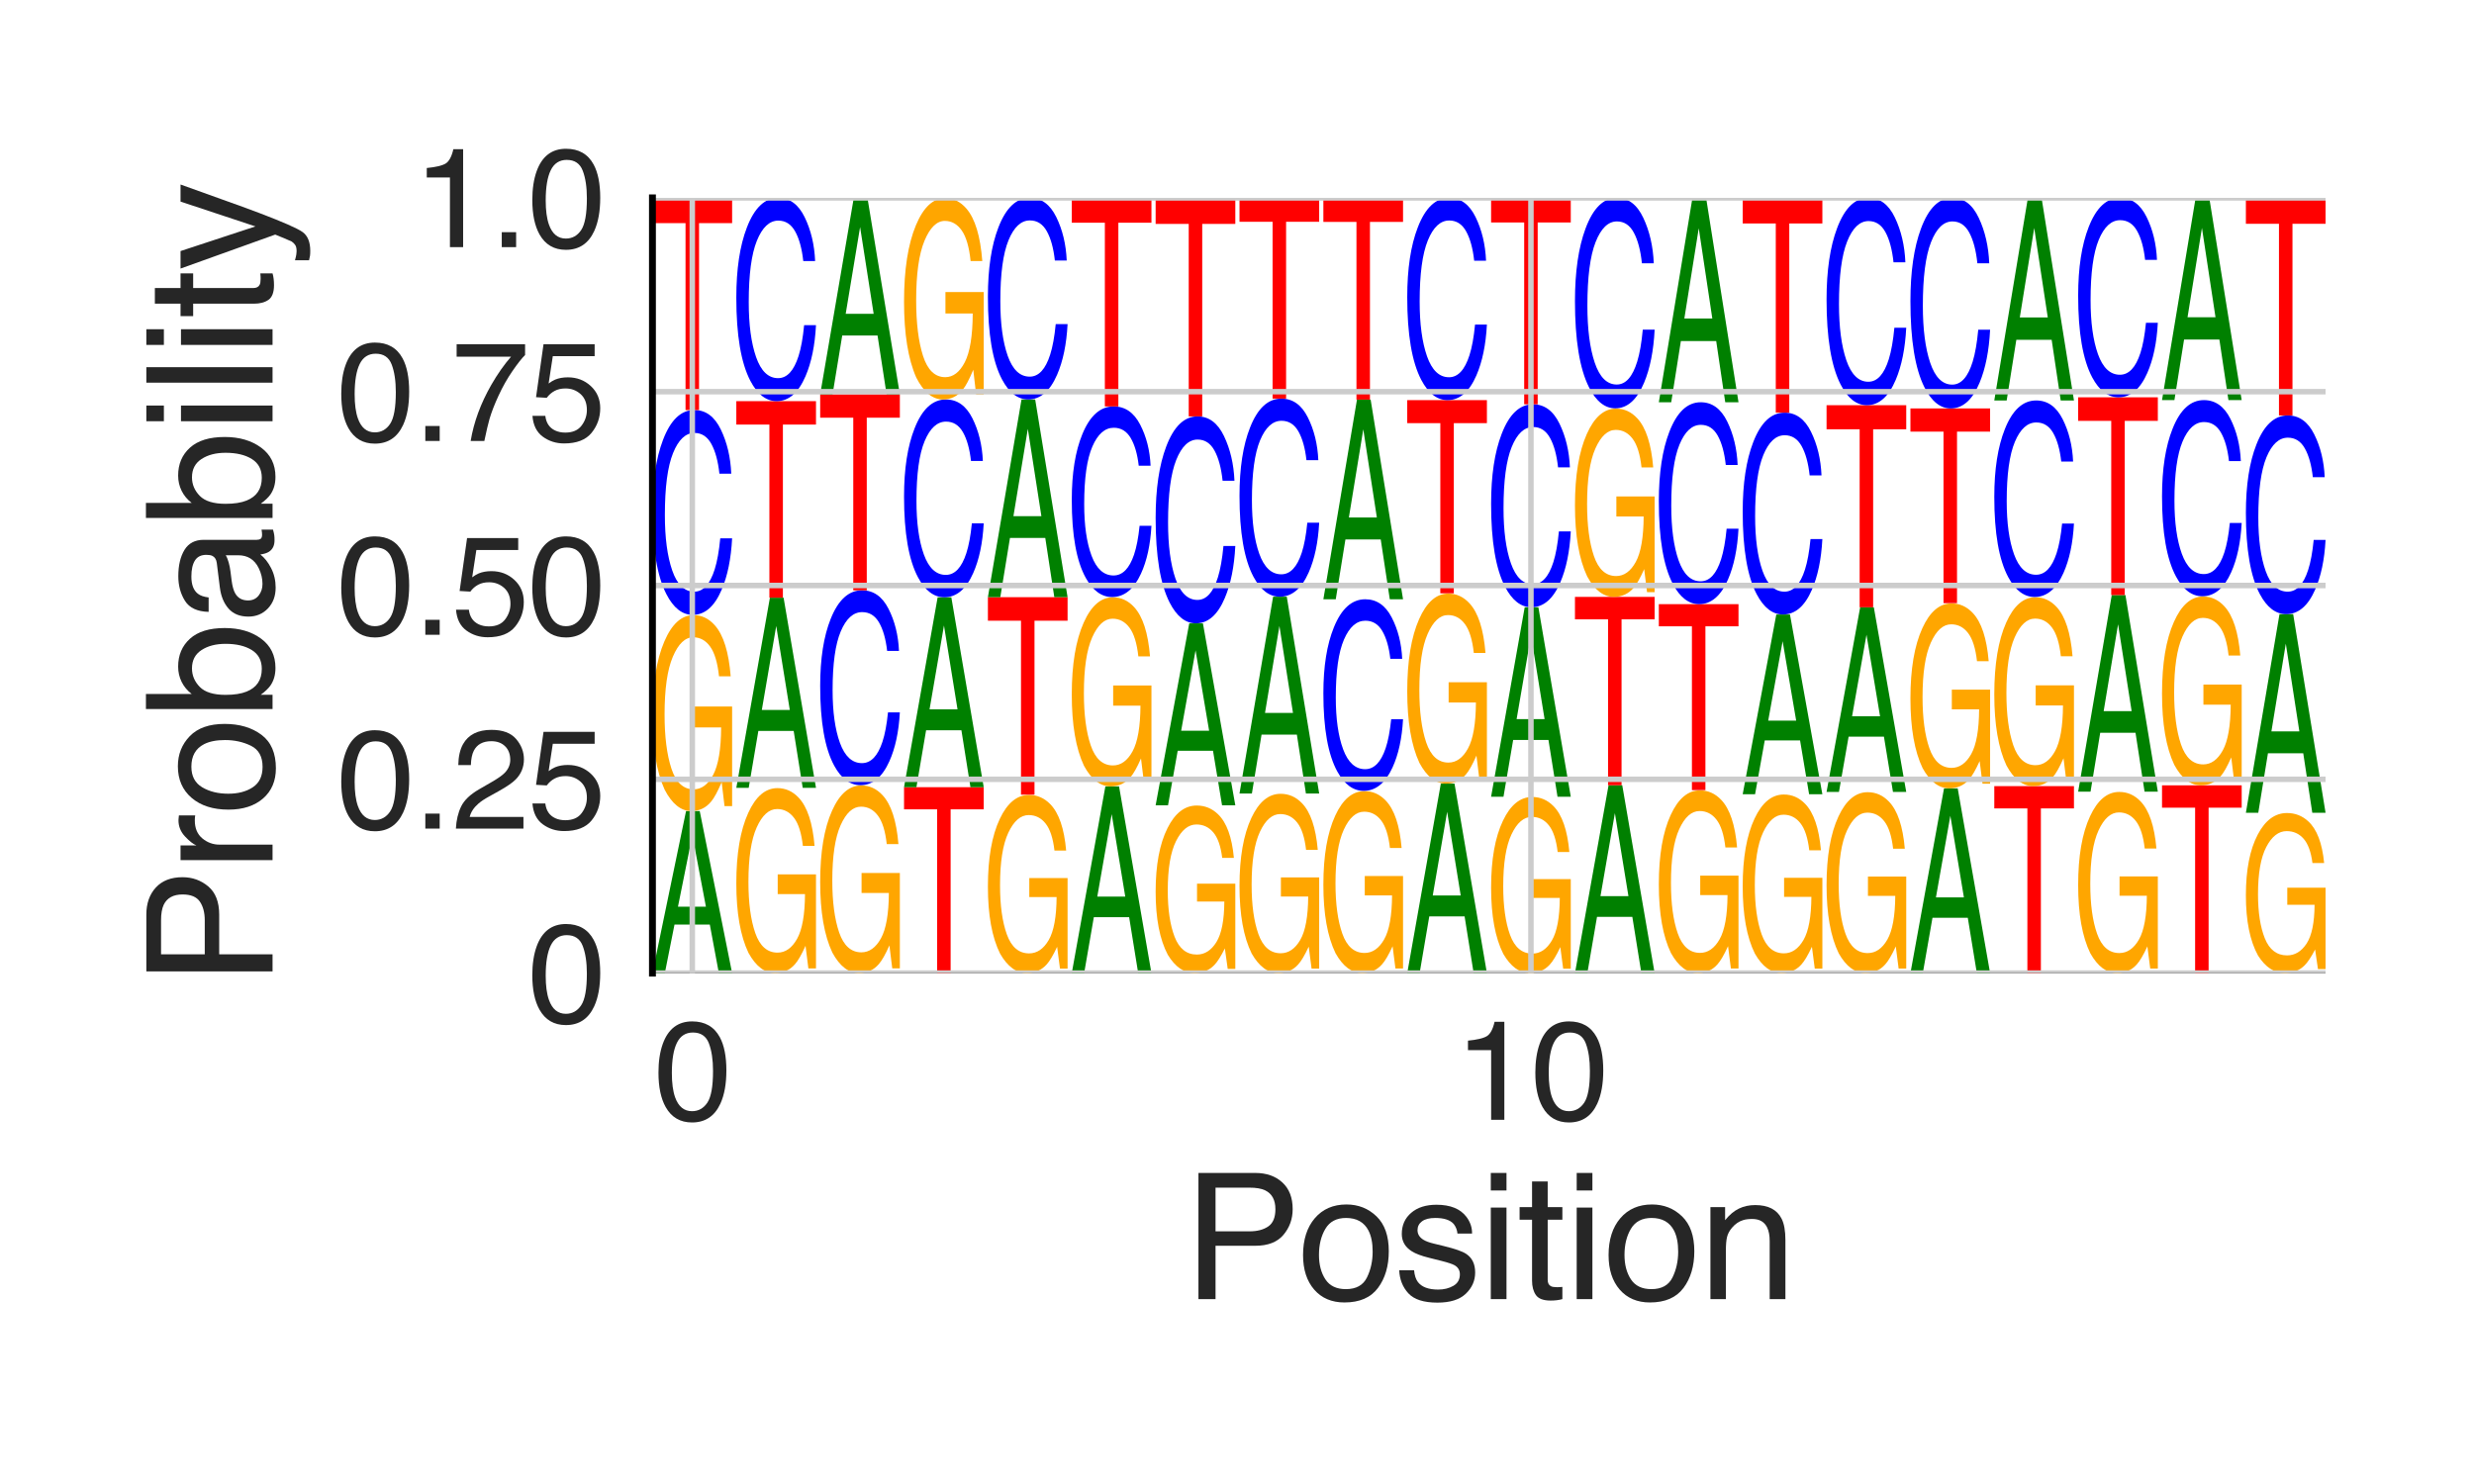 <?xml version="1.0" encoding="utf-8" standalone="no"?>
<!DOCTYPE svg PUBLIC "-//W3C//DTD SVG 1.1//EN"
  "http://www.w3.org/Graphics/SVG/1.1/DTD/svg11.dtd">
<svg height="216pt" version="1.1" viewBox="0 0 360 216" width="360pt" xmlns="http://www.w3.org/2000/svg" xmlns:xlink="http://www.w3.org/1999/xlink">
 <defs>
  <style type="text/css">*{stroke-linecap:butt;stroke-linejoin:round;}</style>
 </defs>
 <g id="figure_1">
  <g id="patch_1">
   <path d="M 0 216 
L 360 216 
L 360 0 
L 0 0 
z
" style="fill:#ffffff;"/>
  </g>
  <g id="axes_1">
   <g id="patch_2">
    <path d="M 94.94 141.64 
L 338.4 141.64 
L 338.4 28.8 
L 94.94 28.8 
z
" style="fill:#ffffff;"/>
   </g>
   <g id="line2d_1">
    <path clip-path="url(#p16cbaf0d40)" d="M 94.94 141.64 
L 338.4 141.64 
" style="fill:none;stroke:#000000;stroke-linecap:round;stroke-width:0.5;"/>
   </g>
   <g id="patch_3">
    <path clip-path="url(#p16cbaf0d40)" d="M 102.722 131.975 
L 100.749 121.555 
L 98.653 131.975 
L 102.722 131.975 
z
M 99.83 118.051 
L 101.819 118.051 
L 106.533 141.64 
L 104.603 141.64 
L 103.288 134.575 
L 98.149 134.575 
L 96.743 141.64 
L 94.94 141.64 
L 99.83 118.051 
z
M 100.741 118.051 
L 100.741 118.051 
z
" style="fill:#008000;"/>
   </g>
   <g id="patch_4">
    <path clip-path="url(#p16cbaf0d40)" d="M 100.919 89.535 
Q 102.708 89.535 104.012 91.011 
Q 105.903 93.13 106.326 98.442 
L 104.626 98.442 
Q 104.314 95.473 103.338 94.115 
Q 102.362 92.758 100.875 92.758 
Q 99.114 92.758 97.909 95.585 
Q 96.704 98.407 96.704 103.996 
Q 96.704 108.825 97.696 111.859 
Q 98.691 114.893 100.936 114.893 
Q 102.655 114.893 103.783 112.768 
Q 104.911 110.637 104.936 105.874 
L 100.963 105.874 
L 100.963 102.834 
L 106.533 102.834 
L 106.533 117.331 
L 105.428 117.331 
L 105.013 113.842 
Q 104.142 115.89 103.468 116.687 
Q 102.334 118.051 100.59 118.051 
Q 98.337 118.051 96.712 114.934 
Q 94.94 111.021 94.94 104.197 
Q 94.94 97.391 96.668 93.372 
Q 98.31 89.535 100.919 89.535 
z
M 100.634 89.494 
L 100.634 89.494 
z
" style="fill:#ffa600;"/>
   </g>
   <g id="patch_5">
    <path clip-path="url(#p16cbaf0d40)" d="M 101.036 59.679 
Q 103.518 59.679 104.888 62.515 
Q 106.257 65.346 106.408 68.947 
L 104.683 68.947 
Q 104.389 66.215 103.513 64.618 
Q 102.636 63.015 101.053 63.015 
Q 99.122 63.015 97.935 65.956 
Q 96.748 68.891 96.748 74.959 
Q 96.748 79.936 97.818 83.031 
Q 98.892 86.121 101.019 86.121 
Q 102.974 86.121 103.999 82.865 
Q 104.54 81.15 104.808 78.351 
L 106.533 78.351 
Q 106.303 82.821 105.004 85.849 
Q 103.447 89.494 100.805 89.494 
Q 98.527 89.494 96.979 86.503 
Q 94.94 82.556 94.94 74.306 
Q 94.94 68.047 96.472 64.038 
Q 98.126 59.679 101.036 59.679 
z
M 100.68 59.679 
L 100.68 59.679 
z
" style="fill:#0000ff;"/>
   </g>
   <g id="patch_6">
    <path clip-path="url(#p16cbaf0d40)" d="M 106.533 28.8 
L 106.533 32.479 
L 101.719 32.479 
L 101.719 59.679 
L 99.755 59.679 
L 99.755 32.479 
L 94.94 32.479 
L 94.94 28.8 
L 106.533 28.8 
z
" style="fill:#ff0000;"/>
   </g>
   <g id="patch_7">
    <path clip-path="url(#p16cbaf0d40)" d="M 113.123 114.713 
Q 114.911 114.713 116.216 116.107 
Q 118.107 118.108 118.53 123.124 
L 116.829 123.124 
Q 116.517 120.32 115.541 119.038 
Q 114.566 117.756 113.078 117.756 
Q 111.318 117.756 110.112 120.426 
Q 108.907 123.091 108.907 128.369 
Q 108.907 132.928 109.899 135.793 
Q 110.895 138.658 113.139 138.658 
Q 114.859 138.658 115.986 136.651 
Q 117.114 134.639 117.139 130.141 
L 113.167 130.141 
L 113.167 127.271 
L 118.737 127.271 
L 118.737 140.96 
L 117.631 140.96 
L 117.216 137.666 
Q 116.346 139.6 115.671 140.352 
Q 114.538 141.64 112.794 141.64 
Q 110.541 141.64 108.915 138.697 
Q 107.144 135.002 107.144 128.558 
Q 107.144 122.132 108.871 118.336 
Q 110.513 114.713 113.123 114.713 
z
M 112.838 114.674 
L 112.838 114.674 
z
" style="fill:#ffa600;"/>
   </g>
   <g id="patch_8">
    <path clip-path="url(#p16cbaf0d40)" d="M 114.925 103.334 
L 112.953 91.107 
L 110.856 103.334 
L 114.925 103.334 
z
M 112.033 86.996 
L 114.023 86.996 
L 118.737 114.674 
L 116.807 114.674 
L 115.491 106.385 
L 110.352 106.385 
L 108.946 114.674 
L 107.144 114.674 
L 112.033 86.996 
z
M 112.944 86.996 
L 112.944 86.996 
z
" style="fill:#008000;"/>
   </g>
   <g id="patch_9">
    <path clip-path="url(#p16cbaf0d40)" d="M 118.737 58.39 
L 118.737 61.798 
L 113.922 61.798 
L 113.922 86.996 
L 111.958 86.996 
L 111.958 61.798 
L 107.144 61.798 
L 107.144 58.39 
L 118.737 58.39 
z
" style="fill:#ff0000;"/>
   </g>
   <g id="patch_10">
    <path clip-path="url(#p16cbaf0d40)" d="M 113.239 28.8 
Q 115.722 28.8 117.091 31.615 
Q 118.461 34.424 118.612 37.998 
L 116.886 37.998 
Q 116.593 35.287 115.716 33.702 
Q 114.839 32.111 113.256 32.111 
Q 111.326 32.111 110.139 35.03 
Q 108.951 37.943 108.951 43.965 
Q 108.951 48.904 110.022 51.976 
Q 111.095 55.042 113.222 55.042 
Q 115.178 55.042 116.203 51.811 
Q 116.744 50.11 117.012 47.331 
L 118.737 47.331 
Q 118.506 51.768 117.208 54.773 
Q 115.651 58.39 113.009 58.39 
Q 110.731 58.39 109.182 55.422 
Q 107.144 51.505 107.144 43.316 
Q 107.144 37.105 108.675 33.127 
Q 110.329 28.8 113.239 28.8 
z
M 112.883 28.8 
L 112.883 28.8 
z
" style="fill:#0000ff;"/>
   </g>
   <g id="patch_11">
    <path clip-path="url(#p16cbaf0d40)" d="M 125.326 114.324 
Q 127.115 114.324 128.419 115.738 
Q 130.31 117.768 130.733 122.857 
L 129.033 122.857 
Q 128.721 120.013 127.745 118.712 
Q 126.769 117.412 125.282 117.412 
Q 123.521 117.412 122.316 120.12 
Q 121.111 122.823 121.111 128.177 
Q 121.111 132.802 122.103 135.709 
Q 123.098 138.615 125.343 138.615 
Q 127.062 138.615 128.19 136.579 
Q 129.318 134.538 129.343 129.975 
L 125.37 129.975 
L 125.37 127.063 
L 130.94 127.063 
L 130.94 140.95 
L 129.835 140.95 
L 129.42 137.609 
Q 128.549 139.571 127.875 140.334 
Q 126.741 141.64 124.997 141.64 
Q 122.744 141.64 121.119 138.655 
Q 119.347 134.906 119.347 128.37 
Q 119.347 121.85 121.075 118 
Q 122.717 114.324 125.326 114.324 
z
M 125.041 114.285 
L 125.041 114.285 
z
" style="fill:#ffa600;"/>
   </g>
   <g id="patch_12">
    <path clip-path="url(#p16cbaf0d40)" d="M 125.443 85.922 
Q 127.925 85.922 129.295 88.62 
Q 130.664 91.313 130.815 94.739 
L 129.09 94.739 
Q 128.796 92.14 127.92 90.621 
Q 127.043 89.095 125.46 89.095 
Q 123.529 89.095 122.342 91.894 
Q 121.155 94.686 121.155 100.458 
Q 121.155 105.192 122.225 108.137 
Q 123.299 111.076 125.426 111.076 
Q 127.381 111.076 128.406 107.979 
Q 128.947 106.348 129.215 103.685 
L 130.94 103.685 
Q 130.71 107.938 129.411 110.818 
Q 127.854 114.285 125.212 114.285 
Q 122.934 114.285 121.386 111.44 
Q 119.347 107.685 119.347 99.836 
Q 119.347 93.882 120.879 90.069 
Q 122.533 85.922 125.443 85.922 
z
M 125.087 85.922 
L 125.087 85.922 
z
" style="fill:#0000ff;"/>
   </g>
   <g id="patch_13">
    <path clip-path="url(#p16cbaf0d40)" d="M 130.94 57.398 
L 130.94 60.797 
L 126.126 60.797 
L 126.126 85.922 
L 124.162 85.922 
L 124.162 60.797 
L 119.347 60.797 
L 119.347 57.398 
L 130.94 57.398 
z
" style="fill:#ff0000;"/>
   </g>
   <g id="patch_14">
    <path clip-path="url(#p16cbaf0d40)" d="M 127.129 45.681 
L 125.156 33.048 
L 123.06 45.681 
L 127.129 45.681 
z
M 124.237 28.8 
L 126.226 28.8 
L 130.94 57.398 
L 129.01 57.398 
L 127.695 48.833 
L 122.556 48.833 
L 121.15 57.398 
L 119.347 57.398 
L 124.237 28.8 
z
M 125.148 28.8 
L 125.148 28.8 
z
" style="fill:#008000;"/>
   </g>
   <g id="patch_15">
    <path clip-path="url(#p16cbaf0d40)" d="M 143.144 114.572 
L 143.144 117.797 
L 138.329 117.797 
L 138.329 141.64 
L 136.365 141.64 
L 136.365 117.797 
L 131.551 117.797 
L 131.551 114.572 
L 143.144 114.572 
z
" style="fill:#ff0000;"/>
   </g>
   <g id="patch_16">
    <path clip-path="url(#p16cbaf0d40)" d="M 139.332 103.248 
L 137.36 91.04 
L 135.263 103.248 
L 139.332 103.248 
z
M 136.44 86.934 
L 138.43 86.934 
L 143.144 114.572 
L 141.214 114.572 
L 139.898 106.294 
L 134.759 106.294 
L 133.353 114.572 
L 131.551 114.572 
L 136.44 86.934 
z
M 137.351 86.934 
L 137.351 86.934 
z
" style="fill:#008000;"/>
   </g>
   <g id="patch_17">
    <path clip-path="url(#p16cbaf0d40)" d="M 137.646 58.144 
Q 140.129 58.144 141.498 60.883 
Q 142.868 63.616 143.019 67.094 
L 141.293 67.094 
Q 141 64.456 140.123 62.914 
Q 139.246 61.366 137.663 61.366 
Q 135.733 61.366 134.546 64.206 
Q 133.358 67.04 133.358 72.899 
Q 133.358 77.705 134.429 80.694 
Q 135.502 83.677 137.629 83.677 
Q 139.585 83.677 140.61 80.533 
Q 141.151 78.878 141.419 76.174 
L 143.144 76.174 
Q 142.913 80.491 141.615 83.415 
Q 140.058 86.934 137.416 86.934 
Q 135.138 86.934 133.589 84.046 
Q 131.551 80.235 131.551 72.268 
Q 131.551 66.224 133.082 62.354 
Q 134.736 58.144 137.646 58.144 
z
M 137.29 58.144 
L 137.29 58.144 
z
" style="fill:#0000ff;"/>
   </g>
   <g id="patch_18">
    <path clip-path="url(#p16cbaf0d40)" d="M 137.53 28.842 
Q 139.318 28.842 140.623 30.359 
Q 142.514 32.536 142.937 37.995 
L 141.237 37.995 
Q 140.924 34.944 139.948 33.549 
Q 138.973 32.154 137.485 32.154 
Q 135.725 32.154 134.519 35.059 
Q 133.314 37.959 133.314 43.703 
Q 133.314 48.664 134.306 51.782 
Q 135.302 54.899 137.546 54.899 
Q 139.266 54.899 140.393 52.716 
Q 141.521 50.526 141.546 45.631 
L 137.574 45.631 
L 137.574 42.508 
L 143.144 42.508 
L 143.144 57.404 
L 142.038 57.404 
L 141.624 53.82 
Q 140.753 55.924 140.078 56.743 
Q 138.945 58.144 137.201 58.144 
Q 134.948 58.144 133.322 54.942 
Q 131.551 50.92 131.551 43.909 
Q 131.551 36.915 133.278 32.785 
Q 134.92 28.842 137.53 28.842 
z
M 137.245 28.8 
L 137.245 28.8 
z
" style="fill:#ffa600;"/>
   </g>
   <g id="patch_19">
    <path clip-path="url(#p16cbaf0d40)" d="M 149.733 115.705 
Q 151.522 115.705 152.826 117.047 
Q 154.717 118.974 155.14 123.806 
L 153.44 123.806 
Q 153.128 121.105 152.152 119.871 
Q 151.176 118.636 149.689 118.636 
Q 147.928 118.636 146.723 121.207 
Q 145.518 123.774 145.518 128.858 
Q 145.518 133.249 146.51 136.008 
Q 147.505 138.768 149.75 138.768 
Q 151.469 138.768 152.597 136.835 
Q 153.725 134.897 153.75 130.565 
L 149.777 130.565 
L 149.777 127.8 
L 155.347 127.8 
L 155.347 140.985 
L 154.242 140.985 
L 153.827 137.812 
Q 152.956 139.675 152.282 140.4 
Q 151.148 141.64 149.404 141.64 
Q 147.151 141.64 145.526 138.805 
Q 143.754 135.246 143.754 129.04 
Q 143.754 122.85 145.482 119.194 
Q 147.124 115.705 149.733 115.705 
z
M 149.448 115.667 
L 149.448 115.667 
z
" style="fill:#ffa600;"/>
   </g>
   <g id="patch_20">
    <path clip-path="url(#p16cbaf0d40)" d="M 155.347 86.921 
L 155.347 90.346 
L 150.533 90.346 
L 150.533 115.667 
L 148.569 115.667 
L 148.569 90.346 
L 143.754 90.346 
L 143.754 86.921 
L 155.347 86.921 
z
" style="fill:#ff0000;"/>
   </g>
   <g id="patch_21">
    <path clip-path="url(#p16cbaf0d40)" d="M 151.536 75.13 
L 149.563 62.417 
L 147.467 75.13 
L 151.536 75.13 
z
M 148.644 58.142 
L 150.633 58.142 
L 155.347 86.921 
L 153.418 86.921 
L 152.102 78.302 
L 146.963 78.302 
L 145.557 86.921 
L 143.754 86.921 
L 148.644 58.142 
z
M 149.555 58.142 
L 149.555 58.142 
z
" style="fill:#008000;"/>
   </g>
   <g id="patch_22">
    <path clip-path="url(#p16cbaf0d40)" d="M 149.85 28.8 
Q 152.332 28.8 153.702 31.592 
Q 155.071 34.377 155.222 37.921 
L 153.497 37.921 
Q 153.204 35.233 152.327 33.661 
Q 151.45 32.083 149.867 32.083 
Q 147.936 32.083 146.749 34.978 
Q 145.562 37.867 145.562 43.838 
Q 145.562 48.736 146.632 51.782 
Q 147.706 54.822 149.833 54.822 
Q 151.789 54.822 152.813 51.618 
Q 153.354 49.931 153.622 47.176 
L 155.347 47.176 
Q 155.117 51.576 153.818 54.555 
Q 152.261 58.142 149.619 58.142 
Q 147.341 58.142 145.793 55.199 
Q 143.754 51.315 143.754 43.195 
Q 143.754 37.035 145.286 33.091 
Q 146.94 28.8 149.85 28.8 
z
M 149.494 28.8 
L 149.494 28.8 
z
" style="fill:#0000ff;"/>
   </g>
   <g id="patch_23">
    <path clip-path="url(#p16cbaf0d40)" d="M 163.739 130.503 
L 161.767 118.496 
L 159.67 130.503 
L 163.739 130.503 
z
M 160.847 114.458 
L 162.837 114.458 
L 167.551 141.64 
L 165.621 141.64 
L 164.305 133.499 
L 159.166 133.499 
L 157.76 141.64 
L 155.958 141.64 
L 160.847 114.458 
z
M 161.758 114.458 
L 161.758 114.458 
z
" style="fill:#008000;"/>
   </g>
   <g id="patch_24">
    <path clip-path="url(#p16cbaf0d40)" d="M 161.937 86.94 
Q 163.725 86.94 165.03 88.365 
Q 166.921 90.409 167.344 95.536 
L 165.644 95.536 
Q 165.331 92.671 164.355 91.361 
Q 163.38 90.051 161.892 90.051 
Q 160.132 90.051 158.926 92.779 
Q 157.721 95.502 157.721 100.896 
Q 157.721 105.555 158.714 108.483 
Q 159.709 111.411 161.953 111.411 
Q 163.673 111.411 164.8 109.36 
Q 165.928 107.304 165.953 102.707 
L 161.981 102.707 
L 161.981 99.774 
L 167.551 99.774 
L 167.551 113.763 
L 166.445 113.763 
L 166.031 110.397 
Q 165.16 112.374 164.485 113.143 
Q 163.352 114.458 161.608 114.458 
Q 159.355 114.458 157.729 111.451 
Q 155.958 107.674 155.958 101.09 
Q 155.958 94.522 157.685 90.643 
Q 159.327 86.94 161.937 86.94 
z
M 161.652 86.901 
L 161.652 86.901 
z
" style="fill:#ffa600;"/>
   </g>
   <g id="patch_25">
    <path clip-path="url(#p16cbaf0d40)" d="M 162.053 59.156 
Q 164.536 59.156 165.905 61.796 
Q 167.275 64.43 167.426 67.781 
L 165.7 67.781 
Q 165.407 65.239 164.53 63.753 
Q 163.653 62.261 162.07 62.261 
Q 160.14 62.261 158.953 64.998 
Q 157.765 67.729 157.765 73.376 
Q 157.765 78.006 158.836 80.887 
Q 159.909 83.762 162.036 83.762 
Q 163.992 83.762 165.017 80.732 
Q 165.558 79.137 165.826 76.532 
L 167.551 76.532 
Q 167.32 80.692 166.022 83.509 
Q 164.465 86.901 161.823 86.901 
Q 159.545 86.901 157.996 84.118 
Q 155.958 80.445 155.958 72.767 
Q 155.958 66.943 157.489 63.213 
Q 159.143 59.156 162.053 59.156 
z
M 161.697 59.156 
L 161.697 59.156 
z
" style="fill:#0000ff;"/>
   </g>
   <g id="patch_26">
    <path clip-path="url(#p16cbaf0d40)" d="M 167.551 28.8 
L 167.551 32.417 
L 162.736 32.417 
L 162.736 59.156 
L 160.772 59.156 
L 160.772 32.417 
L 155.958 32.417 
L 155.958 28.8 
L 167.551 28.8 
z
" style="fill:#ff0000;"/>
   </g>
   <g id="patch_27">
    <path clip-path="url(#p16cbaf0d40)" d="M 174.14 117.247 
Q 175.929 117.247 177.233 118.51 
Q 179.124 120.322 179.547 124.867 
L 177.847 124.867 
Q 177.535 122.327 176.559 121.165 
Q 175.583 120.004 174.096 120.004 
Q 172.335 120.004 171.13 122.423 
Q 169.925 124.836 169.925 129.618 
Q 169.925 133.748 170.917 136.343 
Q 171.912 138.939 174.157 138.939 
Q 175.876 138.939 177.004 137.121 
Q 178.132 135.298 178.157 131.223 
L 174.184 131.223 
L 174.184 128.623 
L 179.754 128.623 
L 179.754 141.024 
L 178.649 141.024 
L 178.234 138.04 
Q 177.363 139.792 176.689 140.474 
Q 175.555 141.64 173.811 141.64 
Q 171.558 141.64 169.933 138.974 
Q 168.161 135.626 168.161 129.79 
Q 168.161 123.968 169.889 120.529 
Q 171.531 117.247 174.14 117.247 
z
M 173.855 117.212 
L 173.855 117.212 
z
" style="fill:#ffa600;"/>
   </g>
   <g id="patch_28">
    <path clip-path="url(#p16cbaf0d40)" d="M 175.943 106.362 
L 173.97 94.663 
L 171.874 106.362 
L 175.943 106.362 
z
M 173.051 90.729 
L 175.04 90.729 
L 179.754 117.212 
L 177.825 117.212 
L 176.509 109.28 
L 171.37 109.28 
L 169.964 117.212 
L 168.161 117.212 
L 173.051 90.729 
z
M 173.962 90.729 
L 173.962 90.729 
z
" style="fill:#008000;"/>
   </g>
   <g id="patch_29">
    <path clip-path="url(#p16cbaf0d40)" d="M 174.257 60.608 
Q 176.739 60.608 178.109 63.474 
Q 179.478 66.333 179.629 69.971 
L 177.904 69.971 
Q 177.611 67.212 176.734 65.598 
Q 175.857 63.978 174.274 63.978 
Q 172.343 63.978 171.156 66.95 
Q 169.969 69.915 169.969 76.045 
Q 169.969 81.073 171.039 84.2 
Q 172.113 87.321 174.24 87.321 
Q 176.196 87.321 177.22 84.032 
Q 177.761 82.3 178.029 79.472 
L 179.754 79.472 
Q 179.524 83.988 178.226 87.047 
Q 176.668 90.729 174.026 90.729 
Q 171.748 90.729 170.2 87.708 
Q 168.161 83.721 168.161 75.385 
Q 168.161 69.062 169.693 65.013 
Q 171.347 60.608 174.257 60.608 
z
M 173.901 60.608 
L 173.901 60.608 
z
" style="fill:#0000ff;"/>
   </g>
   <g id="patch_30">
    <path clip-path="url(#p16cbaf0d40)" d="M 179.754 28.8 
L 179.754 32.59 
L 174.94 32.59 
L 174.94 60.608 
L 172.976 60.608 
L 172.976 32.59 
L 168.161 32.59 
L 168.161 28.8 
L 179.754 28.8 
z
" style="fill:#ff0000;"/>
   </g>
   <g id="patch_31">
    <path clip-path="url(#p16cbaf0d40)" d="M 186.344 115.539 
Q 188.132 115.539 189.437 116.889 
Q 191.328 118.829 191.751 123.692 
L 190.051 123.692 
Q 189.738 120.974 188.762 119.731 
Q 187.787 118.489 186.299 118.489 
Q 184.539 118.489 183.333 121.077 
Q 182.128 123.659 182.128 128.776 
Q 182.128 133.195 183.121 135.972 
Q 184.116 138.749 186.36 138.749 
Q 188.08 138.749 189.207 136.804 
Q 190.335 134.854 190.36 130.494 
L 186.388 130.494 
L 186.388 127.711 
L 191.958 127.711 
L 191.958 140.981 
L 190.852 140.981 
L 190.438 137.788 
Q 189.567 139.663 188.892 140.392 
Q 187.759 141.64 186.015 141.64 
Q 183.762 141.64 182.136 138.787 
Q 180.365 135.205 180.365 128.959 
Q 180.365 122.73 182.092 119.05 
Q 183.734 115.539 186.344 115.539 
z
M 186.059 115.501 
L 186.059 115.501 
z
" style="fill:#ffa600;"/>
   </g>
   <g id="patch_32">
    <path clip-path="url(#p16cbaf0d40)" d="M 188.146 103.764 
L 186.174 91.11 
L 184.077 103.764 
L 188.146 103.764 
z
M 185.254 86.854 
L 187.244 86.854 
L 191.958 115.501 
L 190.028 115.501 
L 188.712 106.921 
L 183.573 106.921 
L 182.167 115.501 
L 180.365 115.501 
L 185.254 86.854 
z
M 186.165 86.854 
L 186.165 86.854 
z
" style="fill:#008000;"/>
   </g>
   <g id="patch_33">
    <path clip-path="url(#p16cbaf0d40)" d="M 186.46 58.02 
Q 188.943 58.02 190.312 60.763 
Q 191.682 63.501 191.833 66.983 
L 190.107 66.983 
Q 189.814 64.341 188.937 62.797 
Q 188.06 61.246 186.477 61.246 
Q 184.547 61.246 183.36 64.091 
Q 182.172 66.93 182.172 72.798 
Q 182.172 77.61 183.243 80.604 
Q 184.316 83.592 186.443 83.592 
Q 188.399 83.592 189.424 80.443 
Q 189.965 78.785 190.233 76.078 
L 191.958 76.078 
Q 191.727 80.401 190.429 83.33 
Q 188.872 86.854 186.23 86.854 
Q 183.952 86.854 182.403 83.962 
Q 180.365 80.145 180.365 72.166 
Q 180.365 66.113 181.896 62.236 
Q 183.55 58.02 186.46 58.02 
z
M 186.104 58.02 
L 186.104 58.02 
z
" style="fill:#0000ff;"/>
   </g>
   <g id="patch_34">
    <path clip-path="url(#p16cbaf0d40)" d="M 191.958 28.8 
L 191.958 32.281 
L 187.143 32.281 
L 187.143 58.02 
L 185.179 58.02 
L 185.179 32.281 
L 180.365 32.281 
L 180.365 28.8 
L 191.958 28.8 
z
" style="fill:#ff0000;"/>
   </g>
   <g id="patch_35">
    <path clip-path="url(#p16cbaf0d40)" d="M 198.547 115.15 
Q 200.336 115.15 201.64 116.521 
Q 203.531 118.489 203.954 123.424 
L 202.254 123.424 
Q 201.942 120.666 200.966 119.405 
Q 199.99 118.144 198.503 118.144 
Q 196.742 118.144 195.537 120.77 
Q 194.332 123.391 194.332 128.584 
Q 194.332 133.07 195.324 135.888 
Q 196.319 138.706 198.564 138.706 
Q 200.283 138.706 201.411 136.732 
Q 202.539 134.753 202.564 130.328 
L 198.591 130.328 
L 198.591 127.504 
L 204.161 127.504 
L 204.161 140.971 
L 203.056 140.971 
L 202.641 137.73 
Q 201.77 139.633 201.096 140.373 
Q 199.962 141.64 198.218 141.64 
Q 195.965 141.64 194.34 138.745 
Q 192.568 135.109 192.568 128.771 
Q 192.568 122.448 194.296 118.714 
Q 195.938 115.15 198.547 115.15 
z
M 198.262 115.112 
L 198.262 115.112 
z
" style="fill:#ffa600;"/>
   </g>
   <g id="patch_36">
    <path clip-path="url(#p16cbaf0d40)" d="M 198.664 87.225 
Q 201.146 87.225 202.516 89.878 
Q 203.885 92.526 204.036 95.894 
L 202.311 95.894 
Q 202.018 93.339 201.141 91.845 
Q 200.264 90.345 198.681 90.345 
Q 196.75 90.345 195.563 93.097 
Q 194.376 95.842 194.376 101.517 
Q 194.376 106.172 195.446 109.067 
Q 196.52 111.957 198.647 111.957 
Q 200.603 111.957 201.627 108.911 
Q 202.168 107.308 202.436 104.689 
L 204.161 104.689 
Q 203.931 108.871 202.633 111.703 
Q 201.075 115.112 198.433 115.112 
Q 196.155 115.112 194.607 112.314 
Q 192.568 108.623 192.568 100.906 
Q 192.568 95.052 194.1 91.303 
Q 195.754 87.225 198.664 87.225 
z
M 198.308 87.225 
L 198.308 87.225 
z
" style="fill:#0000ff;"/>
   </g>
   <g id="patch_37">
    <path clip-path="url(#p16cbaf0d40)" d="M 200.35 75.32 
L 198.377 62.484 
L 196.281 75.32 
L 200.35 75.32 
z
M 197.458 58.167 
L 199.447 58.167 
L 204.161 87.225 
L 202.232 87.225 
L 200.916 78.522 
L 195.777 78.522 
L 194.371 87.225 
L 192.568 87.225 
L 197.458 58.167 
z
M 198.369 58.167 
L 198.369 58.167 
z
" style="fill:#008000;"/>
   </g>
   <g id="patch_38">
    <path clip-path="url(#p16cbaf0d40)" d="M 204.161 28.8 
L 204.161 32.299 
L 199.347 32.299 
L 199.347 58.167 
L 197.383 58.167 
L 197.383 32.299 
L 192.568 32.299 
L 192.568 28.8 
L 204.161 28.8 
z
" style="fill:#ff0000;"/>
   </g>
   <g id="patch_39">
    <path clip-path="url(#p16cbaf0d40)" d="M 212.553 130.34 
L 210.581 118.157 
L 208.484 130.34 
L 212.553 130.34 
z
M 209.661 114.059 
L 211.651 114.059 
L 216.365 141.64 
L 214.435 141.64 
L 213.119 133.38 
L 207.98 133.38 
L 206.574 141.64 
L 204.772 141.64 
L 209.661 114.059 
z
M 210.572 114.059 
L 210.572 114.059 
z
" style="fill:#008000;"/>
   </g>
   <g id="patch_40">
    <path clip-path="url(#p16cbaf0d40)" d="M 210.751 86.398 
Q 212.539 86.398 213.844 87.829 
Q 215.735 89.885 216.158 95.038 
L 214.458 95.038 
Q 214.145 92.158 213.169 90.841 
Q 212.194 89.524 210.706 89.524 
Q 208.946 89.524 207.74 92.267 
Q 206.535 95.004 206.535 100.426 
Q 206.535 105.11 207.528 108.053 
Q 208.523 110.996 210.767 110.996 
Q 212.487 110.996 213.614 108.935 
Q 214.742 106.868 214.767 102.247 
L 210.795 102.247 
L 210.795 99.298 
L 216.365 99.298 
L 216.365 113.361 
L 215.259 113.361 
L 214.845 109.977 
Q 213.974 111.964 213.299 112.737 
Q 212.166 114.059 210.422 114.059 
Q 208.169 114.059 206.543 111.036 
Q 204.772 107.24 204.772 100.621 
Q 204.772 94.019 206.499 90.12 
Q 208.141 86.398 210.751 86.398 
z
M 210.466 86.358 
L 210.466 86.358 
z
" style="fill:#ffa600;"/>
   </g>
   <g id="patch_41">
    <path clip-path="url(#p16cbaf0d40)" d="M 216.365 58.24 
L 216.365 61.59 
L 211.55 61.59 
L 211.55 86.358 
L 209.586 86.358 
L 209.586 61.59 
L 204.772 61.59 
L 204.772 58.24 
L 216.365 58.24 
z
" style="fill:#ff0000;"/>
   </g>
   <g id="patch_42">
    <path clip-path="url(#p16cbaf0d40)" d="M 210.867 28.8 
Q 213.35 28.8 214.719 31.601 
Q 216.089 34.396 216.24 37.952 
L 214.514 37.952 
Q 214.221 35.254 213.344 33.677 
Q 212.467 32.094 210.884 32.094 
Q 208.954 32.094 207.767 34.998 
Q 206.579 37.897 206.579 43.888 
Q 206.579 48.802 207.65 51.858 
Q 208.723 54.909 210.85 54.909 
Q 212.806 54.909 213.831 51.694 
Q 214.372 50.001 214.64 47.237 
L 216.365 47.237 
Q 216.134 51.651 214.836 54.641 
Q 213.279 58.24 210.637 58.24 
Q 208.359 58.24 206.81 55.286 
Q 204.772 51.39 204.772 43.243 
Q 204.772 37.063 206.303 33.105 
Q 207.957 28.8 210.867 28.8 
z
M 210.511 28.8 
L 210.511 28.8 
z
" style="fill:#0000ff;"/>
   </g>
   <g id="patch_43">
    <path clip-path="url(#p16cbaf0d40)" d="M 222.954 116.002 
Q 224.743 116.002 226.047 117.328 
Q 227.938 119.234 228.361 124.01 
L 226.661 124.01 
Q 226.349 121.34 225.373 120.12 
Q 224.397 118.899 222.91 118.899 
Q 221.149 118.899 219.944 121.441 
Q 218.739 123.978 218.739 129.004 
Q 218.739 133.345 219.731 136.073 
Q 220.726 138.801 222.971 138.801 
Q 224.69 138.801 225.818 136.89 
Q 226.946 134.974 226.971 130.692 
L 222.998 130.692 
L 222.998 127.958 
L 228.568 127.958 
L 228.568 140.993 
L 227.463 140.993 
L 227.048 137.856 
Q 226.177 139.698 225.503 140.414 
Q 224.369 141.64 222.625 141.64 
Q 220.372 141.64 218.747 138.838 
Q 216.975 135.319 216.975 129.184 
Q 216.975 123.065 218.703 119.451 
Q 220.345 116.002 222.954 116.002 
z
M 222.669 115.964 
L 222.669 115.964 
z
" style="fill:#ffa600;"/>
   </g>
   <g id="patch_44">
    <path clip-path="url(#p16cbaf0d40)" d="M 224.757 104.665 
L 222.784 92.482 
L 220.688 104.665 
L 224.757 104.665 
z
M 221.865 88.385 
L 223.854 88.385 
L 228.568 115.964 
L 226.639 115.964 
L 225.323 107.705 
L 220.184 107.705 
L 218.778 115.964 
L 216.975 115.964 
L 221.865 88.385 
z
M 222.776 88.385 
L 222.776 88.385 
z
" style="fill:#008000;"/>
   </g>
   <g id="patch_45">
    <path clip-path="url(#p16cbaf0d40)" d="M 223.071 58.846 
Q 225.553 58.846 226.923 61.657 
Q 228.292 64.461 228.443 68.029 
L 226.718 68.029 
Q 226.425 65.322 225.548 63.74 
Q 224.671 62.151 223.088 62.151 
Q 221.157 62.151 219.97 65.066 
Q 218.783 67.974 218.783 73.985 
Q 218.783 78.916 219.853 81.983 
Q 220.927 85.044 223.054 85.044 
Q 225.01 85.044 226.035 81.818 
Q 226.575 80.119 226.843 77.346 
L 228.568 77.346 
Q 228.338 81.775 227.04 84.775 
Q 225.482 88.385 222.84 88.385 
Q 220.562 88.385 219.014 85.422 
Q 216.975 81.512 216.975 73.338 
Q 216.975 67.137 218.507 63.166 
Q 220.161 58.846 223.071 58.846 
z
M 222.715 58.846 
L 222.715 58.846 
z
" style="fill:#0000ff;"/>
   </g>
   <g id="patch_46">
    <path clip-path="url(#p16cbaf0d40)" d="M 228.568 28.8 
L 228.568 32.38 
L 223.754 32.38 
L 223.754 58.846 
L 221.79 58.846 
L 221.79 32.38 
L 216.975 32.38 
L 216.975 28.8 
L 228.568 28.8 
z
" style="fill:#ff0000;"/>
   </g>
   <g id="patch_47">
    <path clip-path="url(#p16cbaf0d40)" d="M 236.96 130.435 
L 234.988 118.355 
L 232.891 130.435 
L 236.96 130.435 
z
M 234.068 114.292 
L 236.058 114.292 
L 240.772 141.64 
L 238.842 141.64 
L 237.526 133.449 
L 232.387 133.449 
L 230.981 141.64 
L 229.179 141.64 
L 234.068 114.292 
z
M 234.98 114.292 
L 234.98 114.292 
z
" style="fill:#008000;"/>
   </g>
   <g id="patch_48">
    <path clip-path="url(#p16cbaf0d40)" d="M 240.772 86.88 
L 240.772 90.146 
L 235.957 90.146 
L 235.957 114.292 
L 233.993 114.292 
L 233.993 90.146 
L 229.179 90.146 
L 229.179 86.88 
L 240.772 86.88 
z
" style="fill:#ff0000;"/>
   </g>
   <g id="patch_49">
    <path clip-path="url(#p16cbaf0d40)" d="M 235.158 59.474 
Q 236.946 59.474 238.251 60.892 
Q 240.142 62.929 240.565 68.034 
L 238.865 68.034 
Q 238.552 65.181 237.576 63.876 
Q 236.601 62.571 235.113 62.571 
Q 233.353 62.571 232.147 65.289 
Q 230.942 68 230.942 73.373 
Q 230.942 78.013 231.935 80.929 
Q 232.93 83.845 235.174 83.845 
Q 236.894 83.845 238.021 81.802 
Q 239.149 79.755 239.174 75.177 
L 235.202 75.177 
L 235.202 72.255 
L 240.772 72.255 
L 240.772 86.188 
L 239.666 86.188 
L 239.252 82.835 
Q 238.381 84.803 237.706 85.569 
Q 236.573 86.88 234.829 86.88 
Q 232.576 86.88 230.95 83.884 
Q 229.179 80.123 229.179 73.565 
Q 229.179 67.025 230.906 63.161 
Q 232.548 59.474 235.158 59.474 
z
M 234.873 59.434 
L 234.873 59.434 
z
" style="fill:#ffa600;"/>
   </g>
   <g id="patch_50">
    <path clip-path="url(#p16cbaf0d40)" d="M 235.274 28.8 
Q 237.757 28.8 239.126 31.715 
Q 240.496 34.623 240.647 38.323 
L 238.921 38.323 
Q 238.628 35.516 237.751 33.875 
Q 236.874 32.228 235.291 32.228 
Q 233.361 32.228 232.174 35.25 
Q 230.986 38.266 230.986 44.501 
Q 230.986 49.614 232.057 52.794 
Q 233.13 55.969 235.257 55.969 
Q 237.213 55.969 238.238 52.623 
Q 238.779 50.862 239.047 47.985 
L 240.772 47.985 
Q 240.541 52.579 239.243 55.69 
Q 237.686 59.434 235.044 59.434 
Q 232.766 59.434 231.217 56.361 
Q 229.179 52.306 229.179 43.829 
Q 229.179 37.398 230.71 33.28 
Q 232.364 28.8 235.274 28.8 
z
M 234.918 28.8 
L 234.918 28.8 
z
" style="fill:#0000ff;"/>
   </g>
   <g id="patch_51">
    <path clip-path="url(#p16cbaf0d40)" d="M 247.361 115.04 
Q 249.15 115.04 250.454 116.417 
Q 252.345 118.394 252.768 123.349 
L 251.068 123.349 
Q 250.756 120.579 249.78 119.313 
Q 248.804 118.047 247.317 118.047 
Q 245.556 118.047 244.351 120.684 
Q 243.146 123.316 243.146 128.53 
Q 243.146 133.034 244.138 135.864 
Q 245.133 138.694 247.378 138.694 
Q 249.097 138.694 250.225 136.712 
Q 251.353 134.724 251.378 130.281 
L 247.405 130.281 
L 247.405 127.445 
L 252.975 127.445 
L 252.975 140.968 
L 251.87 140.968 
L 251.455 137.714 
Q 250.584 139.625 249.91 140.368 
Q 248.777 141.64 247.032 141.64 
Q 244.779 141.64 243.154 138.733 
Q 241.382 135.082 241.382 128.717 
Q 241.382 122.369 243.11 118.619 
Q 244.752 115.04 247.361 115.04 
z
M 247.076 115.002 
L 247.076 115.002 
z
" style="fill:#ffa600;"/>
   </g>
   <g id="patch_52">
    <path clip-path="url(#p16cbaf0d40)" d="M 252.975 87.936 
L 252.975 91.161 
L 248.161 91.161 
L 248.161 115.002 
L 246.197 115.002 
L 246.197 91.161 
L 241.382 91.161 
L 241.382 87.936 
L 252.975 87.936 
z
" style="fill:#ff0000;"/>
   </g>
   <g id="patch_53">
    <path clip-path="url(#p16cbaf0d40)" d="M 247.478 58.549 
Q 249.96 58.549 251.33 61.345 
Q 252.699 64.135 252.85 67.684 
L 251.125 67.684 
Q 250.832 64.991 249.955 63.417 
Q 249.078 61.837 247.495 61.837 
Q 245.564 61.837 244.377 64.736 
Q 243.19 67.629 243.19 73.61 
Q 243.19 78.515 244.261 81.566 
Q 245.334 84.611 247.461 84.611 
Q 249.417 84.611 250.442 81.402 
Q 250.982 79.712 251.25 76.953 
L 252.975 76.953 
Q 252.745 81.359 251.447 84.344 
Q 249.889 87.936 247.247 87.936 
Q 244.969 87.936 243.421 84.988 
Q 241.382 81.098 241.382 72.966 
Q 241.382 66.797 242.914 62.846 
Q 244.568 58.549 247.478 58.549 
z
M 247.122 58.549 
L 247.122 58.549 
z
" style="fill:#0000ff;"/>
   </g>
   <g id="patch_54">
    <path clip-path="url(#p16cbaf0d40)" d="M 249.164 46.36 
L 247.192 33.219 
L 245.095 46.36 
L 249.164 46.36 
z
M 246.272 28.8 
L 248.261 28.8 
L 252.975 58.549 
L 251.046 58.549 
L 249.73 49.639 
L 244.591 49.639 
L 243.185 58.549 
L 241.382 58.549 
L 246.272 28.8 
z
M 247.183 28.8 
L 247.183 28.8 
z
" style="fill:#008000;"/>
   </g>
   <g id="patch_55">
    <path clip-path="url(#p16cbaf0d40)" d="M 259.565 115.643 
Q 261.353 115.643 262.658 116.988 
Q 264.549 118.92 264.972 123.763 
L 263.272 123.763 
Q 262.959 121.056 261.983 119.819 
Q 261.008 118.581 259.52 118.581 
Q 257.76 118.581 256.554 121.159 
Q 255.349 123.731 255.349 128.827 
Q 255.349 133.229 256.342 135.995 
Q 257.337 138.761 259.581 138.761 
Q 261.301 138.761 262.429 136.824 
Q 263.556 134.881 263.581 130.538 
L 259.609 130.538 
L 259.609 127.767 
L 265.179 127.767 
L 265.179 140.983 
L 264.073 140.983 
L 263.659 137.803 
Q 262.788 139.67 262.113 140.397 
Q 260.98 141.64 259.236 141.64 
Q 256.983 141.64 255.358 138.799 
Q 253.586 135.231 253.586 129.01 
Q 253.586 122.805 255.313 119.141 
Q 256.955 115.643 259.565 115.643 
z
M 259.28 115.605 
L 259.28 115.605 
z
" style="fill:#ffa600;"/>
   </g>
   <g id="patch_56">
    <path clip-path="url(#p16cbaf0d40)" d="M 261.367 104.886 
L 259.395 93.328 
L 257.298 104.886 
L 261.367 104.886 
z
M 258.475 89.442 
L 260.465 89.442 
L 265.179 115.605 
L 263.249 115.605 
L 261.933 107.769 
L 256.795 107.769 
L 255.388 115.605 
L 253.586 115.605 
L 258.475 89.442 
z
M 259.387 89.442 
L 259.387 89.442 
z
" style="fill:#008000;"/>
   </g>
   <g id="patch_57">
    <path clip-path="url(#p16cbaf0d40)" d="M 259.681 60.062 
Q 262.164 60.062 263.533 62.857 
Q 264.903 65.646 265.054 69.195 
L 263.328 69.195 
Q 263.035 66.503 262.158 64.929 
Q 261.281 63.35 259.698 63.35 
Q 257.768 63.35 256.581 66.248 
Q 255.394 69.14 255.394 75.12 
Q 255.394 80.023 256.464 83.074 
Q 257.537 86.118 259.664 86.118 
Q 261.62 86.118 262.645 82.91 
Q 263.186 81.22 263.454 78.462 
L 265.179 78.462 
Q 264.948 82.867 263.65 85.851 
Q 262.093 89.442 259.451 89.442 
Q 257.173 89.442 255.624 86.495 
Q 253.586 82.606 253.586 74.476 
Q 253.586 68.308 255.117 64.358 
Q 256.772 60.062 259.681 60.062 
z
M 259.325 60.062 
L 259.325 60.062 
z
" style="fill:#0000ff;"/>
   </g>
   <g id="patch_58">
    <path clip-path="url(#p16cbaf0d40)" d="M 265.179 28.8 
L 265.179 32.525 
L 260.364 32.525 
L 260.364 60.062 
L 258.4 60.062 
L 258.4 32.525 
L 253.586 32.525 
L 253.586 28.8 
L 265.179 28.8 
z
" style="fill:#ff0000;"/>
   </g>
   <g id="patch_59">
    <path clip-path="url(#p16cbaf0d40)" d="M 271.768 115.305 
Q 273.557 115.305 274.861 116.668 
Q 276.752 118.625 277.175 123.531 
L 275.475 123.531 
Q 275.163 120.789 274.187 119.535 
Q 273.211 118.281 271.724 118.281 
Q 269.963 118.281 268.758 120.892 
Q 267.553 123.498 267.553 128.66 
Q 267.553 133.12 268.545 135.922 
Q 269.54 138.724 271.785 138.724 
Q 273.504 138.724 274.632 136.761 
Q 275.76 134.793 275.785 130.394 
L 271.812 130.394 
L 271.812 127.587 
L 277.382 127.587 
L 277.382 140.975 
L 276.277 140.975 
L 275.862 137.753 
Q 274.991 139.645 274.317 140.381 
Q 273.184 141.64 271.439 141.64 
Q 269.186 141.64 267.561 138.762 
Q 265.789 135.148 265.789 128.846 
Q 265.789 122.561 267.517 118.848 
Q 269.159 115.305 271.768 115.305 
z
M 271.484 115.267 
L 271.484 115.267 
z
" style="fill:#ffa600;"/>
   </g>
   <g id="patch_60">
    <path clip-path="url(#p16cbaf0d40)" d="M 273.571 104.256 
L 271.599 92.385 
L 269.502 104.256 
L 273.571 104.256 
z
M 270.679 88.393 
L 272.668 88.393 
L 277.382 115.267 
L 275.453 115.267 
L 274.137 107.218 
L 268.998 107.218 
L 267.592 115.267 
L 265.789 115.267 
L 270.679 88.393 
z
M 271.59 88.393 
L 271.59 88.393 
z
" style="fill:#008000;"/>
   </g>
   <g id="patch_61">
    <path clip-path="url(#p16cbaf0d40)" d="M 277.382 58.978 
L 277.382 62.483 
L 272.568 62.483 
L 272.568 88.393 
L 270.604 88.393 
L 270.604 62.483 
L 265.789 62.483 
L 265.789 58.978 
L 277.382 58.978 
z
" style="fill:#ff0000;"/>
   </g>
   <g id="patch_62">
    <path clip-path="url(#p16cbaf0d40)" d="M 271.885 28.8 
Q 274.367 28.8 275.737 31.671 
Q 277.106 34.536 277.257 38.181 
L 275.532 38.181 
Q 275.239 35.416 274.362 33.8 
Q 273.485 32.177 271.902 32.177 
Q 269.971 32.177 268.784 35.154 
Q 267.597 38.125 267.597 44.267 
Q 267.597 49.304 268.668 52.437 
Q 269.741 55.564 271.868 55.564 
Q 273.824 55.564 274.849 52.269 
Q 275.389 50.533 275.657 47.7 
L 277.382 47.7 
Q 277.152 52.225 275.854 55.289 
Q 274.296 58.978 271.654 58.978 
Q 269.376 58.978 267.828 55.951 
Q 265.789 51.956 265.789 43.605 
Q 265.789 37.27 267.321 33.213 
Q 268.975 28.8 271.885 28.8 
z
M 271.529 28.8 
L 271.529 28.8 
z
" style="fill:#0000ff;"/>
   </g>
   <g id="patch_63">
    <path clip-path="url(#p16cbaf0d40)" d="M 285.774 130.621 
L 283.802 118.74 
L 281.705 130.621 
L 285.774 130.621 
z
M 282.882 114.745 
L 284.872 114.745 
L 289.586 141.64 
L 287.656 141.64 
L 286.34 133.585 
L 281.202 133.585 
L 279.795 141.64 
L 277.993 141.64 
L 282.882 114.745 
z
M 283.794 114.745 
L 283.794 114.745 
z
" style="fill:#008000;"/>
   </g>
   <g id="patch_64">
    <path clip-path="url(#p16cbaf0d40)" d="M 283.972 87.829 
Q 285.76 87.829 287.065 89.222 
Q 288.956 91.222 289.379 96.236 
L 287.679 96.236 
Q 287.366 93.434 286.39 92.152 
Q 285.415 90.871 283.928 90.871 
Q 282.167 90.871 280.961 93.54 
Q 279.756 96.203 279.756 101.479 
Q 279.756 106.037 280.749 108.901 
Q 281.744 111.764 283.988 111.764 
Q 285.708 111.764 286.836 109.759 
Q 287.963 107.747 287.988 103.251 
L 284.016 103.251 
L 284.016 100.382 
L 289.586 100.382 
L 289.586 114.065 
L 288.48 114.065 
L 288.066 110.773 
Q 287.195 112.706 286.52 113.458 
Q 285.387 114.745 283.643 114.745 
Q 281.39 114.745 279.765 111.803 
Q 277.993 108.109 277.993 101.669 
Q 277.993 95.245 279.72 91.45 
Q 281.362 87.829 283.972 87.829 
z
M 283.687 87.79 
L 283.687 87.79 
z
" style="fill:#ffa600;"/>
   </g>
   <g id="patch_65">
    <path clip-path="url(#p16cbaf0d40)" d="M 289.586 59.448 
L 289.586 62.825 
L 284.771 62.825 
L 284.771 87.79 
L 282.807 87.79 
L 282.807 62.825 
L 277.993 62.825 
L 277.993 59.448 
L 289.586 59.448 
z
" style="fill:#ff0000;"/>
   </g>
   <g id="patch_66">
    <path clip-path="url(#p16cbaf0d40)" d="M 284.088 28.8 
Q 286.571 28.8 287.94 31.716 
Q 289.31 34.625 289.461 38.327 
L 287.735 38.327 
Q 287.442 35.519 286.565 33.877 
Q 285.688 32.229 284.105 32.229 
Q 282.175 32.229 280.988 35.253 
Q 279.801 38.27 279.801 44.508 
Q 279.801 49.623 280.871 52.805 
Q 281.944 55.981 284.071 55.981 
Q 286.027 55.981 287.052 52.634 
Q 287.593 50.872 287.861 47.994 
L 289.586 47.994 
Q 289.355 52.59 288.057 55.702 
Q 286.5 59.448 283.858 59.448 
Q 281.58 59.448 280.031 56.374 
Q 277.993 52.317 277.993 43.836 
Q 277.993 37.402 279.524 33.282 
Q 281.179 28.8 284.088 28.8 
z
M 283.732 28.8 
L 283.732 28.8 
z
" style="fill:#0000ff;"/>
   </g>
   <g id="patch_67">
    <path clip-path="url(#p16cbaf0d40)" d="M 301.789 114.42 
L 301.789 117.663 
L 296.975 117.663 
L 296.975 141.64 
L 295.011 141.64 
L 295.011 117.663 
L 290.196 117.663 
L 290.196 114.42 
L 301.789 114.42 
z
" style="fill:#ff0000;"/>
   </g>
   <g id="patch_68">
    <path clip-path="url(#p16cbaf0d40)" d="M 296.175 86.932 
Q 297.964 86.932 299.268 88.354 
Q 301.159 90.397 301.582 95.518 
L 299.882 95.518 
Q 299.57 92.656 298.594 91.347 
Q 297.618 90.038 296.131 90.038 
Q 294.37 90.038 293.165 92.764 
Q 291.96 95.484 291.96 100.872 
Q 291.96 105.526 292.952 108.451 
Q 293.947 111.375 296.192 111.375 
Q 297.911 111.375 299.039 109.327 
Q 300.167 107.273 300.192 102.681 
L 296.219 102.681 
L 296.219 99.751 
L 301.789 99.751 
L 301.789 113.725 
L 300.684 113.725 
L 300.269 110.363 
Q 299.398 112.337 298.724 113.105 
Q 297.591 114.42 295.846 114.42 
Q 293.593 114.42 291.968 111.415 
Q 290.196 107.643 290.196 101.065 
Q 290.196 94.505 291.924 90.63 
Q 293.566 86.932 296.175 86.932 
z
M 295.891 86.892 
L 295.891 86.892 
z
" style="fill:#ffa600;"/>
   </g>
   <g id="patch_69">
    <path clip-path="url(#p16cbaf0d40)" d="M 296.292 58.288 
Q 298.774 58.288 300.144 61.01 
Q 301.513 63.725 301.664 67.18 
L 299.939 67.18 
Q 299.646 64.559 298.769 63.027 
Q 297.892 61.489 296.309 61.489 
Q 294.379 61.489 293.191 64.311 
Q 292.004 67.127 292.004 72.948 
Q 292.004 77.722 293.075 80.692 
Q 294.148 83.656 296.275 83.656 
Q 298.231 83.656 299.256 80.532 
Q 299.797 78.888 300.064 76.202 
L 301.789 76.202 
Q 301.559 80.491 300.261 83.396 
Q 298.703 86.892 296.061 86.892 
Q 293.783 86.892 292.235 84.023 
Q 290.196 80.237 290.196 72.321 
Q 290.196 66.316 291.728 62.471 
Q 293.382 58.288 296.292 58.288 
z
M 295.936 58.288 
L 295.936 58.288 
z
" style="fill:#0000ff;"/>
   </g>
   <g id="patch_70">
    <path clip-path="url(#p16cbaf0d40)" d="M 297.978 46.207 
L 296.006 33.181 
L 293.909 46.207 
L 297.978 46.207 
z
M 295.086 28.8 
L 297.075 28.8 
L 301.789 58.288 
L 299.86 58.288 
L 298.544 49.457 
L 293.405 49.457 
L 291.999 58.288 
L 290.196 58.288 
L 295.086 28.8 
z
M 295.997 28.8 
L 295.997 28.8 
z
" style="fill:#008000;"/>
   </g>
   <g id="patch_71">
    <path clip-path="url(#p16cbaf0d40)" d="M 308.379 115.268 
Q 310.167 115.268 311.472 116.632 
Q 313.363 118.592 313.786 123.505 
L 312.086 123.505 
Q 311.773 120.759 310.797 119.504 
Q 309.822 118.248 308.335 118.248 
Q 306.574 118.248 305.368 120.863 
Q 304.163 123.472 304.163 128.642 
Q 304.163 133.108 305.156 135.914 
Q 306.151 138.719 308.395 138.719 
Q 310.115 138.719 311.243 136.754 
Q 312.37 134.783 312.395 130.378 
L 308.423 130.378 
L 308.423 127.567 
L 313.993 127.567 
L 313.993 140.974 
L 312.887 140.974 
L 312.473 137.748 
Q 311.602 139.642 310.927 140.379 
Q 309.794 141.64 308.05 141.64 
Q 305.797 141.64 304.172 138.758 
Q 302.4 135.138 302.4 128.828 
Q 302.4 122.533 304.127 118.816 
Q 305.769 115.268 308.379 115.268 
z
M 308.094 115.229 
L 308.094 115.229 
z
" style="fill:#ffa600;"/>
   </g>
   <g id="patch_72">
    <path clip-path="url(#p16cbaf0d40)" d="M 310.181 103.504 
L 308.209 90.863 
L 306.112 103.504 
L 310.181 103.504 
z
M 307.289 86.612 
L 309.279 86.612 
L 313.993 115.229 
L 312.063 115.229 
L 310.747 106.658 
L 305.609 106.658 
L 304.202 115.229 
L 302.4 115.229 
L 307.289 86.612 
z
M 308.201 86.612 
L 308.201 86.612 
z
" style="fill:#008000;"/>
   </g>
   <g id="patch_73">
    <path clip-path="url(#p16cbaf0d40)" d="M 313.993 57.828 
L 313.993 61.258 
L 309.178 61.258 
L 309.178 86.612 
L 307.214 86.612 
L 307.214 61.258 
L 302.4 61.258 
L 302.4 57.828 
L 313.993 57.828 
z
" style="fill:#ff0000;"/>
   </g>
   <g id="patch_74">
    <path clip-path="url(#p16cbaf0d40)" d="M 308.495 28.8 
Q 310.978 28.8 312.347 31.562 
Q 313.717 34.317 313.868 37.824 
L 312.142 37.824 
Q 311.849 35.164 310.972 33.609 
Q 310.095 32.048 308.512 32.048 
Q 306.582 32.048 305.395 34.912 
Q 304.208 37.77 304.208 43.677 
Q 304.208 48.522 305.278 51.536 
Q 306.351 54.544 308.478 54.544 
Q 310.434 54.544 311.459 51.374 
Q 312 49.705 312.268 46.979 
L 313.993 46.979 
Q 313.762 51.332 312.464 54.28 
Q 310.907 57.828 308.265 57.828 
Q 305.987 57.828 304.438 54.916 
Q 302.4 51.074 302.4 43.041 
Q 302.4 36.947 303.931 33.045 
Q 305.586 28.8 308.495 28.8 
z
M 308.139 28.8 
L 308.139 28.8 
z
" style="fill:#0000ff;"/>
   </g>
   <g id="patch_75">
    <path clip-path="url(#p16cbaf0d40)" d="M 326.196 114.304 
L 326.196 117.561 
L 321.382 117.561 
L 321.382 141.64 
L 319.418 141.64 
L 319.418 117.561 
L 314.603 117.561 
L 314.603 114.304 
L 326.196 114.304 
z
" style="fill:#ff0000;"/>
   </g>
   <g id="patch_76">
    <path clip-path="url(#p16cbaf0d40)" d="M 320.582 86.827 
Q 322.371 86.827 323.675 88.249 
Q 325.566 90.291 325.989 95.41 
L 324.289 95.41 
Q 323.977 92.549 323.001 91.241 
Q 322.025 89.933 320.538 89.933 
Q 318.777 89.933 317.572 92.657 
Q 316.367 95.376 316.367 100.762 
Q 316.367 105.414 317.359 108.337 
Q 318.354 111.261 320.599 111.261 
Q 322.318 111.261 323.446 109.213 
Q 324.574 107.16 324.599 102.57 
L 320.626 102.57 
L 320.626 99.641 
L 326.196 99.641 
L 326.196 113.61 
L 325.091 113.61 
L 324.676 110.248 
Q 323.805 112.222 323.131 112.99 
Q 321.998 114.304 320.253 114.304 
Q 318 114.304 316.375 111.301 
Q 314.603 107.53 314.603 100.955 
Q 314.603 94.397 316.331 90.524 
Q 317.973 86.827 320.582 86.827 
z
M 320.298 86.787 
L 320.298 86.787 
z
" style="fill:#ffa600;"/>
   </g>
   <g id="patch_77">
    <path clip-path="url(#p16cbaf0d40)" d="M 320.699 58.236 
Q 323.181 58.236 324.551 60.952 
Q 325.92 63.663 326.071 67.111 
L 324.346 67.111 
Q 324.053 64.495 323.176 62.966 
Q 322.299 61.43 320.716 61.43 
Q 318.786 61.43 317.598 64.247 
Q 316.411 67.058 316.411 72.869 
Q 316.411 77.634 317.482 80.599 
Q 318.555 83.557 320.682 83.557 
Q 322.638 83.557 323.663 80.439 
Q 324.204 78.798 324.471 76.117 
L 326.196 76.117 
Q 325.966 80.398 324.668 83.297 
Q 323.11 86.787 320.468 86.787 
Q 318.19 86.787 316.642 83.923 
Q 314.603 80.144 314.603 72.243 
Q 314.603 66.249 316.135 62.411 
Q 317.789 58.236 320.699 58.236 
z
M 320.343 58.236 
L 320.343 58.236 
z
" style="fill:#0000ff;"/>
   </g>
   <g id="patch_78">
    <path clip-path="url(#p16cbaf0d40)" d="M 322.385 46.175 
L 320.413 33.173 
L 318.316 46.175 
L 322.385 46.175 
z
M 319.493 28.8 
L 321.482 28.8 
L 326.196 58.236 
L 324.267 58.236 
L 322.951 49.42 
L 317.812 49.42 
L 316.406 58.236 
L 314.603 58.236 
L 319.493 28.8 
z
M 320.404 28.8 
L 320.404 28.8 
z
" style="fill:#008000;"/>
   </g>
   <g id="patch_79">
    <path clip-path="url(#p16cbaf0d40)" d="M 332.786 118.337 
Q 334.574 118.337 335.879 119.543 
Q 337.77 121.275 338.193 125.616 
L 336.493 125.616 
Q 336.18 123.19 335.205 122.08 
Q 334.229 120.971 332.742 120.971 
Q 330.981 120.971 329.775 123.281 
Q 328.57 125.587 328.57 130.155 
Q 328.57 134.101 329.563 136.58 
Q 330.558 139.059 332.802 139.059 
Q 334.522 139.059 335.65 137.323 
Q 336.777 135.582 336.802 131.689 
L 332.83 131.689 
L 332.83 129.205 
L 338.4 129.205 
L 338.4 141.052 
L 337.294 141.052 
L 336.88 138.201 
Q 336.009 139.875 335.334 140.526 
Q 334.201 141.64 332.457 141.64 
Q 330.204 141.64 328.579 139.093 
Q 326.807 135.895 326.807 130.319 
Q 326.807 124.757 328.534 121.472 
Q 330.176 118.337 332.786 118.337 
z
M 332.501 118.303 
L 332.501 118.303 
z
" style="fill:#ffa600;"/>
   </g>
   <g id="patch_80">
    <path clip-path="url(#p16cbaf0d40)" d="M 334.588 106.457 
L 332.616 93.685 
L 330.519 106.457 
L 334.588 106.457 
z
M 331.696 89.39 
L 333.686 89.39 
L 338.4 118.303 
L 336.47 118.303 
L 335.154 109.644 
L 330.016 109.644 
L 328.609 118.303 
L 326.807 118.303 
L 331.696 89.39 
z
M 332.608 89.39 
L 332.608 89.39 
z
" style="fill:#008000;"/>
   </g>
   <g id="patch_81">
    <path clip-path="url(#p16cbaf0d40)" d="M 332.902 60.468 
Q 335.385 60.468 336.754 63.22 
Q 338.124 65.965 338.275 69.459 
L 336.549 69.459 
Q 336.256 66.809 335.379 65.259 
Q 334.502 63.704 332.919 63.704 
Q 330.989 63.704 329.802 66.557 
Q 328.615 69.405 328.615 75.291 
Q 328.615 80.118 329.685 83.121 
Q 330.758 86.118 332.885 86.118 
Q 334.841 86.118 335.866 82.959 
Q 336.407 81.296 336.675 78.581 
L 338.4 78.581 
Q 338.169 82.917 336.871 85.854 
Q 335.314 89.39 332.672 89.39 
Q 330.394 89.39 328.845 86.488 
Q 326.807 82.66 326.807 74.657 
Q 326.807 68.585 328.338 64.697 
Q 329.993 60.468 332.902 60.468 
z
M 332.546 60.468 
L 332.546 60.468 
z
" style="fill:#0000ff;"/>
   </g>
   <g id="patch_82">
    <path clip-path="url(#p16cbaf0d40)" d="M 338.4 28.8 
L 338.4 32.573 
L 333.585 32.573 
L 333.585 60.468 
L 331.621 60.468 
L 331.621 32.573 
L 326.807 32.573 
L 326.807 28.8 
L 338.4 28.8 
z
" style="fill:#ff0000;"/>
   </g>
   <g id="matplotlib.axis_1">
    <g id="xtick_1">
     <g id="line2d_2">
      <path clip-path="url(#p16cbaf0d40)" d="M 100.737 141.64 
L 100.737 28.8 
" style="fill:none;stroke:#cccccc;stroke-linecap:round;stroke-width:0.8;"/>
     </g>
     <g id="text_1">
      <!-- 0 -->
      <g style="fill:#262626;" transform="translate(95.176 162.987)scale(0.2 -0.2)">
       <defs>
        <path d="M 1731 4475 
Q 2600 4475 2988 3759 
Q 3288 3206 3288 2244 
Q 3288 1331 3016 734 
Q 2622 -122 1728 -122 
Q 922 -122 528 578 
Q 200 1163 200 2147 
Q 200 2909 397 3456 
Q 766 4475 1731 4475 
z
M 1725 391 
Q 2163 391 2422 778 
Q 2681 1166 2681 2222 
Q 2681 2984 2493 3476 
Q 2306 3969 1766 3969 
Q 1269 3969 1039 3501 
Q 809 3034 809 2125 
Q 809 1441 956 1025 
Q 1181 391 1725 391 
z
" id="Helvetica-30" transform="scale(0.016)"/>
       </defs>
       <use xlink:href="#Helvetica-30"/>
      </g>
     </g>
    </g>
    <g id="xtick_2">
     <g id="line2d_3">
      <path clip-path="url(#p16cbaf0d40)" d="M 222.772 141.64 
L 222.772 28.8 
" style="fill:none;stroke:#cccccc;stroke-linecap:round;stroke-width:0.8;"/>
     </g>
     <g id="text_2">
      <!-- 10 -->
      <g style="fill:#262626;" transform="translate(211.65 162.987)scale(0.2 -0.2)">
       <defs>
        <path d="M 613 3169 
L 613 3600 
Q 1222 3659 1462 3798 
Q 1703 3938 1822 4456 
L 2266 4456 
L 2266 0 
L 1666 0 
L 1666 3169 
L 613 3169 
z
" id="Helvetica-31" transform="scale(0.016)"/>
       </defs>
       <use xlink:href="#Helvetica-31"/>
       <use x="55.615" xlink:href="#Helvetica-30"/>
      </g>
     </g>
    </g>
    <g id="text_3">
     <!-- Position -->
     <g style="fill:#262626;" transform="translate(172.201 189.089)scale(0.25 -0.25)">
      <defs>
       <path d="M 547 4591 
L 2613 4591 
Q 3225 4591 3600 4245 
Q 3975 3900 3975 3275 
Q 3975 2738 3640 2339 
Q 3306 1941 2613 1941 
L 1169 1941 
L 1169 0 
L 547 0 
L 547 4591 
z
M 3347 3272 
Q 3347 3778 2972 3959 
Q 2766 4056 2406 4056 
L 1169 4056 
L 1169 2466 
L 2406 2466 
Q 2825 2466 3086 2644 
Q 3347 2822 3347 3272 
z
" id="Helvetica-50" transform="scale(0.016)"/>
       <path d="M 1741 363 
Q 2300 363 2508 786 
Q 2716 1209 2716 1728 
Q 2716 2197 2566 2491 
Q 2328 2953 1747 2953 
Q 1231 2953 997 2559 
Q 763 2166 763 1609 
Q 763 1075 997 719 
Q 1231 363 1741 363 
z
M 1763 3444 
Q 2409 3444 2856 3012 
Q 3303 2581 3303 1744 
Q 3303 934 2909 406 
Q 2516 -122 1688 -122 
Q 997 -122 590 345 
Q 184 813 184 1600 
Q 184 2444 612 2944 
Q 1041 3444 1763 3444 
z
M 1744 3428 
L 1744 3428 
z
" id="Helvetica-6f" transform="scale(0.016)"/>
       <path d="M 747 1050 
Q 772 769 888 619 
Q 1100 347 1625 347 
Q 1938 347 2175 483 
Q 2413 619 2413 903 
Q 2413 1119 2222 1231 
Q 2100 1300 1741 1391 
L 1294 1503 
Q 866 1609 663 1741 
Q 300 1969 300 2372 
Q 300 2847 642 3140 
Q 984 3434 1563 3434 
Q 2319 3434 2653 2991 
Q 2863 2709 2856 2384 
L 2325 2384 
Q 2309 2575 2191 2731 
Q 1997 2953 1519 2953 
Q 1200 2953 1036 2831 
Q 872 2709 872 2509 
Q 872 2291 1088 2159 
Q 1213 2081 1456 2022 
L 1828 1931 
Q 2434 1784 2641 1647 
Q 2969 1431 2969 969 
Q 2969 522 2630 197 
Q 2291 -128 1597 -128 
Q 850 -128 539 211 
Q 228 550 206 1050 
L 747 1050 
z
M 1578 3428 
L 1578 3428 
z
" id="Helvetica-73" transform="scale(0.016)"/>
       <path d="M 413 3331 
L 984 3331 
L 984 0 
L 413 0 
L 413 3331 
z
M 413 4591 
L 984 4591 
L 984 3953 
L 413 3953 
L 413 4591 
z
" id="Helvetica-69" transform="scale(0.016)"/>
       <path d="M 525 4281 
L 1094 4281 
L 1094 3347 
L 1628 3347 
L 1628 2888 
L 1094 2888 
L 1094 703 
Q 1094 528 1213 469 
Q 1278 434 1431 434 
Q 1472 434 1519 436 
Q 1566 438 1628 444 
L 1628 0 
Q 1531 -28 1426 -40 
Q 1322 -53 1200 -53 
Q 806 -53 665 148 
Q 525 350 525 672 
L 525 2888 
L 72 2888 
L 72 3347 
L 525 3347 
L 525 4281 
z
" id="Helvetica-74" transform="scale(0.016)"/>
       <path d="M 413 3347 
L 947 3347 
L 947 2872 
Q 1184 3166 1450 3294 
Q 1716 3422 2041 3422 
Q 2753 3422 3003 2925 
Q 3141 2653 3141 2147 
L 3141 0 
L 2569 0 
L 2569 2109 
Q 2569 2416 2478 2603 
Q 2328 2916 1934 2916 
Q 1734 2916 1606 2875 
Q 1375 2806 1200 2600 
Q 1059 2434 1017 2257 
Q 975 2081 975 1753 
L 975 0 
L 413 0 
L 413 3347 
z
M 1734 3428 
L 1734 3428 
z
" id="Helvetica-6e" transform="scale(0.016)"/>
      </defs>
      <use xlink:href="#Helvetica-50"/>
      <use x="66.699" xlink:href="#Helvetica-6f"/>
      <use x="122.314" xlink:href="#Helvetica-73"/>
      <use x="172.314" xlink:href="#Helvetica-69"/>
      <use x="194.531" xlink:href="#Helvetica-74"/>
      <use x="222.314" xlink:href="#Helvetica-69"/>
      <use x="244.531" xlink:href="#Helvetica-6f"/>
      <use x="300.146" xlink:href="#Helvetica-6e"/>
     </g>
    </g>
   </g>
   <g id="matplotlib.axis_2">
    <g id="ytick_1">
     <g id="line2d_4">
      <path clip-path="url(#p16cbaf0d40)" d="M 94.94 141.64 
L 338.4 141.64 
" style="fill:none;stroke:#cccccc;stroke-linecap:round;stroke-width:0.8;"/>
     </g>
     <g id="text_4">
      <!-- 0 -->
      <g style="fill:#262626;" transform="translate(76.818 148.813)scale(0.2 -0.2)">
       <use xlink:href="#Helvetica-30"/>
      </g>
     </g>
    </g>
    <g id="ytick_2">
     <g id="line2d_5">
      <path clip-path="url(#p16cbaf0d40)" d="M 94.94 113.43 
L 338.4 113.43 
" style="fill:none;stroke:#cccccc;stroke-linecap:round;stroke-width:0.8;"/>
     </g>
     <g id="text_5">
      <!-- 0.25 -->
      <g style="fill:#262626;" transform="translate(49.018 120.603)scale(0.2 -0.2)">
       <defs>
        <path d="M 547 681 
L 1200 681 
L 1200 0 
L 547 0 
L 547 681 
z
" id="Helvetica-2e" transform="scale(0.016)"/>
        <path d="M 200 0 
Q 231 578 439 1006 
Q 647 1434 1250 1784 
L 1850 2131 
Q 2253 2366 2416 2531 
Q 2672 2791 2672 3125 
Q 2672 3516 2437 3745 
Q 2203 3975 1813 3975 
Q 1234 3975 1013 3538 
Q 894 3303 881 2888 
L 309 2888 
Q 319 3472 525 3841 
Q 891 4491 1816 4491 
Q 2584 4491 2939 4075 
Q 3294 3659 3294 3150 
Q 3294 2613 2916 2231 
Q 2697 2009 2131 1694 
L 1703 1456 
Q 1397 1288 1222 1134 
Q 909 863 828 531 
L 3272 531 
L 3272 0 
L 200 0 
z
" id="Helvetica-32" transform="scale(0.016)"/>
        <path d="M 791 1141 
Q 847 659 1238 475 
Q 1438 381 1700 381 
Q 2200 381 2440 700 
Q 2681 1019 2681 1406 
Q 2681 1875 2395 2131 
Q 2109 2388 1709 2388 
Q 1419 2388 1211 2275 
Q 1003 2163 856 1963 
L 369 1991 
L 709 4400 
L 3034 4400 
L 3034 3856 
L 1131 3856 
L 941 2613 
Q 1097 2731 1238 2791 
Q 1488 2894 1816 2894 
Q 2431 2894 2859 2497 
Q 3288 2100 3288 1491 
Q 3288 856 2895 371 
Q 2503 -113 1644 -113 
Q 1097 -113 676 195 
Q 256 503 206 1141 
L 791 1141 
z
" id="Helvetica-35" transform="scale(0.016)"/>
       </defs>
       <use xlink:href="#Helvetica-30"/>
       <use x="55.615" xlink:href="#Helvetica-2e"/>
       <use x="83.398" xlink:href="#Helvetica-32"/>
       <use x="139.014" xlink:href="#Helvetica-35"/>
      </g>
     </g>
    </g>
    <g id="ytick_3">
     <g id="line2d_6">
      <path clip-path="url(#p16cbaf0d40)" d="M 94.94 85.22 
L 338.4 85.22 
" style="fill:none;stroke:#cccccc;stroke-linecap:round;stroke-width:0.8;"/>
     </g>
     <g id="text_6">
      <!-- 0.50 -->
      <g style="fill:#262626;" transform="translate(49.018 92.393)scale(0.2 -0.2)">
       <use xlink:href="#Helvetica-30"/>
       <use x="55.615" xlink:href="#Helvetica-2e"/>
       <use x="83.398" xlink:href="#Helvetica-35"/>
       <use x="139.014" xlink:href="#Helvetica-30"/>
      </g>
     </g>
    </g>
    <g id="ytick_4">
     <g id="line2d_7">
      <path clip-path="url(#p16cbaf0d40)" d="M 94.94 57.01 
L 338.4 57.01 
" style="fill:none;stroke:#cccccc;stroke-linecap:round;stroke-width:0.8;"/>
     </g>
     <g id="text_7">
      <!-- 0.75 -->
      <g style="fill:#262626;" transform="translate(49.018 64.183)scale(0.2 -0.2)">
       <defs>
        <path d="M 3347 4400 
L 3347 3909 
Q 3131 3700 2773 3181 
Q 2416 2663 2141 2063 
Q 1869 1478 1728 997 
Q 1638 688 1494 0 
L 872 0 
Q 1084 1281 1809 2550 
Q 2238 3294 2709 3834 
L 234 3834 
L 234 4400 
L 3347 4400 
z
" id="Helvetica-37" transform="scale(0.016)"/>
       </defs>
       <use xlink:href="#Helvetica-30"/>
       <use x="55.615" xlink:href="#Helvetica-2e"/>
       <use x="83.398" xlink:href="#Helvetica-37"/>
       <use x="139.014" xlink:href="#Helvetica-35"/>
      </g>
     </g>
    </g>
    <g id="ytick_5">
     <g id="line2d_8">
      <path clip-path="url(#p16cbaf0d40)" d="M 94.94 28.8 
L 338.4 28.8 
" style="fill:none;stroke:#cccccc;stroke-linecap:round;stroke-width:0.8;"/>
     </g>
     <g id="text_8">
      <!-- 1.0 -->
      <g style="fill:#262626;" transform="translate(60.14 35.973)scale(0.2 -0.2)">
       <use xlink:href="#Helvetica-31"/>
       <use x="55.615" xlink:href="#Helvetica-2e"/>
       <use x="83.398" xlink:href="#Helvetica-30"/>
      </g>
     </g>
    </g>
    <g id="text_9">
     <!-- Probability -->
     <g style="fill:#262626;" transform="translate(39.659 143.579)rotate(-90)scale(0.25 -0.25)">
      <defs>
       <path d="M 428 3347 
L 963 3347 
L 963 2769 
Q 1028 2938 1284 3180 
Q 1541 3422 1875 3422 
Q 1891 3422 1928 3419 
Q 1966 3416 2056 3406 
L 2056 2813 
Q 2006 2822 1964 2825 
Q 1922 2828 1872 2828 
Q 1447 2828 1219 2554 
Q 991 2281 991 1925 
L 991 0 
L 428 0 
L 428 3347 
z
" id="Helvetica-72" transform="scale(0.016)"/>
       <path d="M 369 4606 
L 916 4606 
L 916 2941 
Q 1100 3181 1356 3307 
Q 1613 3434 1913 3434 
Q 2538 3434 2927 3004 
Q 3316 2575 3316 1738 
Q 3316 944 2931 419 
Q 2547 -106 1866 -106 
Q 1484 -106 1222 78 
Q 1066 188 888 428 
L 888 0 
L 369 0 
L 369 4606 
z
M 1831 391 
Q 2288 391 2514 753 
Q 2741 1116 2741 1709 
Q 2741 2238 2514 2584 
Q 2288 2931 1847 2931 
Q 1463 2931 1173 2647 
Q 884 2363 884 1709 
Q 884 1238 1003 944 
Q 1225 391 1831 391 
z
" id="Helvetica-62" transform="scale(0.016)"/>
       <path d="M 844 891 
Q 844 647 1022 506 
Q 1200 366 1444 366 
Q 1741 366 2019 503 
Q 2488 731 2488 1250 
L 2488 1703 
Q 2384 1638 2221 1594 
Q 2059 1550 1903 1531 
L 1563 1488 
Q 1256 1447 1103 1359 
Q 844 1213 844 891 
z
M 2206 2028 
Q 2400 2053 2466 2191 
Q 2503 2266 2503 2406 
Q 2503 2694 2298 2823 
Q 2094 2953 1713 2953 
Q 1272 2953 1088 2716 
Q 984 2584 953 2325 
L 428 2325 
Q 444 2944 830 3186 
Q 1216 3428 1725 3428 
Q 2316 3428 2684 3203 
Q 3050 2978 3050 2503 
L 3050 575 
Q 3050 488 3086 434 
Q 3122 381 3238 381 
Q 3275 381 3322 386 
Q 3369 391 3422 400 
L 3422 -16 
Q 3291 -53 3222 -62 
Q 3153 -72 3034 -72 
Q 2744 -72 2613 134 
Q 2544 244 2516 444 
Q 2344 219 2022 53 
Q 1700 -113 1313 -113 
Q 847 -113 551 170 
Q 256 453 256 878 
Q 256 1344 547 1600 
Q 838 1856 1309 1916 
L 2206 2028 
z
M 1741 3428 
L 1741 3428 
z
" id="Helvetica-61" transform="scale(0.016)"/>
       <path d="M 428 4591 
L 991 4591 
L 991 0 
L 428 0 
L 428 4591 
z
" id="Helvetica-6c" transform="scale(0.016)"/>
       <path d="M 2503 3347 
L 3125 3347 
Q 3006 3025 2597 1878 
Q 2291 1016 2084 472 
Q 1597 -809 1397 -1090 
Q 1197 -1372 709 -1372 
Q 591 -1372 527 -1362 
Q 463 -1353 369 -1328 
L 369 -816 
Q 516 -856 581 -865 
Q 647 -875 697 -875 
Q 853 -875 926 -823 
Q 1000 -772 1050 -697 
Q 1066 -672 1162 -440 
Q 1259 -209 1303 -97 
L 66 3347 
L 703 3347 
L 1600 622 
L 2503 3347 
z
M 1597 3428 
L 1597 3428 
z
" id="Helvetica-79" transform="scale(0.016)"/>
      </defs>
      <use xlink:href="#Helvetica-50"/>
      <use x="66.699" xlink:href="#Helvetica-72"/>
      <use x="100" xlink:href="#Helvetica-6f"/>
      <use x="155.615" xlink:href="#Helvetica-62"/>
      <use x="211.23" xlink:href="#Helvetica-61"/>
      <use x="266.846" xlink:href="#Helvetica-62"/>
      <use x="322.461" xlink:href="#Helvetica-69"/>
      <use x="344.678" xlink:href="#Helvetica-6c"/>
      <use x="366.895" xlink:href="#Helvetica-69"/>
      <use x="389.111" xlink:href="#Helvetica-74"/>
      <use x="416.895" xlink:href="#Helvetica-79"/>
     </g>
    </g>
   </g>
   <g id="patch_83">
    <path d="M 94.94 141.64 
L 94.94 28.8 
" style="fill:none;stroke:#000000;stroke-linecap:square;stroke-linejoin:miter;"/>
   </g>
  </g>
 </g>
 <defs>
  <clipPath id="p16cbaf0d40">
   <rect height="112.84" width="243.46" x="94.94" y="28.8"/>
  </clipPath>
 </defs>
</svg>
